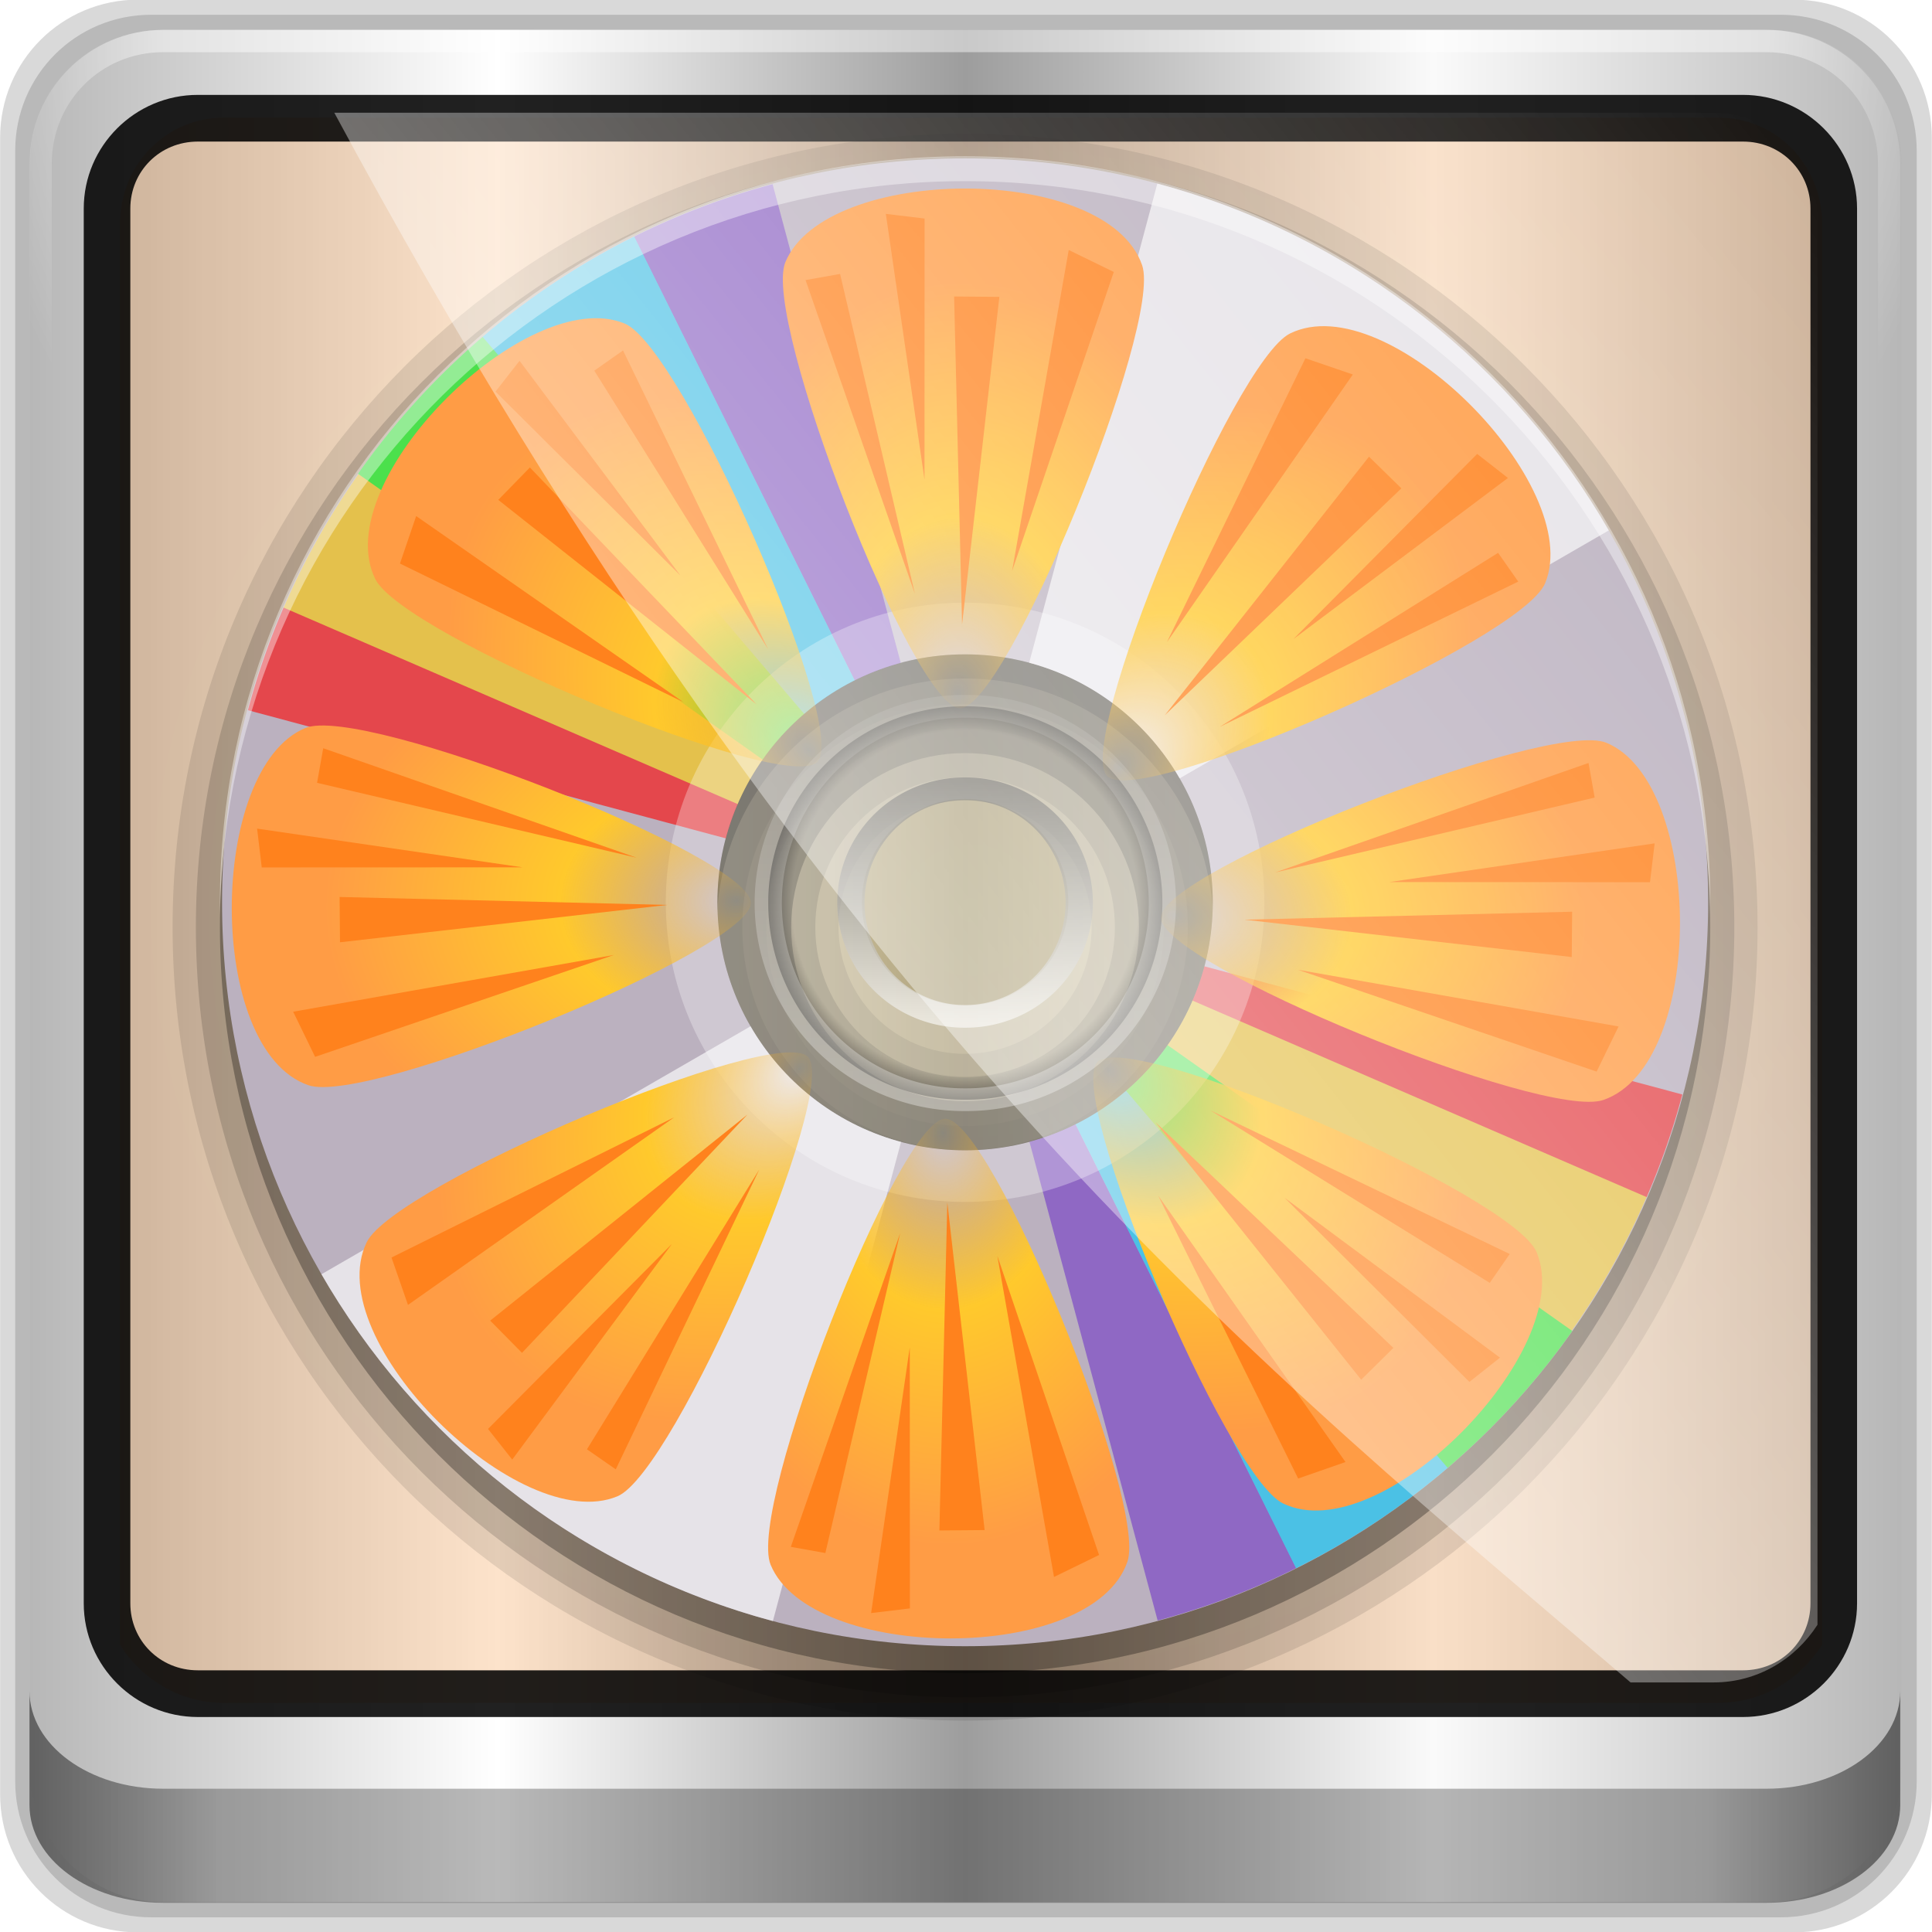 <?xml version="1.0" encoding="UTF-8" standalone="no"?>
<!-- Created with Inkscape (http://www.inkscape.org/) -->

<svg
   xmlns:dc="http://purl.org/dc/elements/1.1/"
   xmlns:cc="http://creativecommons.org/ns#"
   xmlns:rdf="http://www.w3.org/1999/02/22-rdf-syntax-ns#"
   xmlns:svg="http://www.w3.org/2000/svg"
   xmlns="http://www.w3.org/2000/svg"
   xmlns:xlink="http://www.w3.org/1999/xlink"
   xmlns:sodipodi="http://sodipodi.sourceforge.net/DTD/sodipodi-0.dtd"
   xmlns:inkscape="http://www.inkscape.org/namespaces/inkscape"
   width="96"
   height="96"
   id="svg2"
   version="1.1"
   inkscape:version="0.48.5 r10040"
   sodipodi:docname="paint.svg">
  <script
     xlink:href=""
     id="script2985" />
  <defs
     id="defs4">
    <linearGradient
       id="linearGradient8642">
      <stop
         style="stop-color:#ffadff;stop-opacity:1;"
         offset="0"
         id="stop8644" />
      <stop
         id="stop8654"
         offset="0.25"
         style="stop-color:#e581e5;stop-opacity:1;" />
      <stop
         id="stop8652"
         offset="0.5"
         style="stop-color:#f7e4f7;stop-opacity:1;" />
      <stop
         id="stop8650"
         offset="1"
         style="stop-color:#980098;stop-opacity:1;" />
    </linearGradient>
    <linearGradient
       id="linearGradient8006">
      <stop
         style="stop-color:#a45f2f;stop-opacity:1;"
         offset="0"
         id="stop8008" />
      <stop
         id="stop8016"
         offset="0.25"
         style="stop-color:#d9bb7a;stop-opacity:0.749;" />
      <stop
         id="stop8014"
         offset="0.5"
         style="stop-color:#d9bb7a;stop-opacity:1;" />
      <stop
         style="stop-color:#c25437;stop-opacity:0.534;"
         offset="1"
         id="stop8010" />
    </linearGradient>
    <linearGradient
       id="linearGradient13990">
      <stop
         style="stop-color:#003366;stop-opacity:1;"
         offset="0"
         id="stop13992" />
      <stop
         style="stop-color:#003366;stop-opacity:0;"
         offset="1"
         id="stop13994" />
    </linearGradient>
    <linearGradient
       inkscape:collect="always"
       xlink:href="#linearGradient6139-0"
       id="linearGradient4098"
       gradientUnits="userSpaceOnUse"
       gradientTransform="matrix(1.135,0,0,1.134,-40.037,-46.788)"
       x1="6"
       y1="47"
       x2="90"
       y2="47" />
    <linearGradient
       id="linearGradient6139-0">
      <stop
         id="stop6141-2"
         offset="0"
         style="stop-color:#b7b7b7;stop-opacity:1;" />
      <stop
         style="stop-color:#ffffff;stop-opacity:1;"
         offset="0.25"
         id="stop6151-0" />
      <stop
         style="stop-color:#9d9d9d;stop-opacity:1;"
         offset="0.5"
         id="stop6147-1" />
      <stop
         id="stop6149-4"
         offset="0.75"
         style="stop-color:#fafafa;stop-opacity:1;" />
      <stop
         id="stop6143-4"
         offset="1"
         style="stop-color:#b7b7b7;stop-opacity:1;" />
    </linearGradient>
    <radialGradient
       inkscape:collect="always"
       xlink:href="#linearGradient4091-0-3-0-7"
       id="radialGradient4102"
       gradientUnits="userSpaceOnUse"
       gradientTransform="matrix(-1.072,0,0,-0.875,199.464,-19.126)"
       cx="48"
       cy="-27"
       fx="48"
       fy="-27"
       r="42" />
    <linearGradient
       id="linearGradient4091-0-3-0-7">
      <stop
         style="stop-color:#ffffff;stop-opacity:1;"
         offset="0"
         id="stop4093-3-6-4-2" />
      <stop
         id="stop4099-6-1-8-3"
         offset="0.8"
         style="stop-color:#ffffff;stop-opacity:1;" />
      <stop
         style="stop-color:#ffffff;stop-opacity:0;"
         offset="1"
         id="stop4095-1-0-7-9" />
    </linearGradient>
    <linearGradient
       inkscape:collect="always"
       xlink:href="#linearGradient3832-0-6-1-1"
       id="linearGradient4104"
       gradientUnits="userSpaceOnUse"
       gradientTransform="matrix(1,0,0,0.731,200,23.097)"
       x1="-94"
       y1="82.984"
       x2="-10.188"
       y2="82.984" />
    <linearGradient
       id="linearGradient3832-0-6-1-1">
      <stop
         style="stop-color:#000000;stop-opacity:1;"
         offset="0"
         id="stop3834-6-3-7-1" />
      <stop
         id="stop3872-2-4"
         offset="0.1"
         style="stop-color:#000000;stop-opacity:0.588;" />
      <stop
         style="stop-color:#000000;stop-opacity:0.588;"
         offset="0.9"
         id="stop3844-6-2-7-6" />
      <stop
         style="stop-color:#000000;stop-opacity:1;"
         offset="1"
         id="stop3836-5-0-2-9" />
    </linearGradient>
    <filter
       id="filter3174-4"
       color-interpolation-filters="sRGB">
      <feGaussianBlur
         stdDeviation="1.71"
         id="feGaussianBlur3176-3" />
    </filter>
    <linearGradient
       gradientUnits="userSpaceOnUse"
       xlink:href="#linearGradient3873-7"
       id="linearGradient3879-8-8"
       y2="48"
       x2="80"
       y1="48"
       x1="16" />
    <linearGradient
       id="linearGradient3873-7">
      <stop
         offset="0"
         style="stop-color:#f0f0f0;stop-opacity:1"
         id="stop3875-0" />
      <stop
         offset="1"
         style="stop-color:#b4b4b4;stop-opacity:1"
         id="stop3877-20-4" />
    </linearGradient>
    <radialGradient
       gradientUnits="userSpaceOnUse"
       xlink:href="#linearGradient3674-5-0"
       id="radialGradient3682-9"
       fy="48"
       fx="48"
       r="32"
       cy="48"
       cx="48" />
    <linearGradient
       id="linearGradient3674-5-0">
      <stop
         offset="0"
         style="stop-color:#ffffff;stop-opacity:1"
         id="stop3676-0-2" />
      <stop
         offset="0.3"
         style="stop-color:#ffffff;stop-opacity:1"
         id="stop3684-9" />
      <stop
         offset="0.9"
         style="stop-color:#f0f0f0;stop-opacity:1"
         id="stop3925-8-3" />
      <stop
         offset="1"
         style="stop-color:#d2d2d2;stop-opacity:1"
         id="stop3678-8-8" />
    </linearGradient>
    <filter
       id="filter3944-7"
       color-interpolation-filters="sRGB">
      <feGaussianBlur
         stdDeviation="0.436"
         id="feGaussianBlur3946-6" />
    </filter>
    <radialGradient
       gradientUnits="userSpaceOnUse"
       xlink:href="#linearGradient3893-7"
       id="radialGradient3901-4"
       fy="46.058"
       fx="48.001"
       r="3"
       cy="46.058"
       cx="48.001" />
    <linearGradient
       id="linearGradient3893-7">
      <stop
         offset="0"
         style="stop-color:#ffffff;stop-opacity:1"
         id="stop3895-3" />
      <stop
         offset="1"
         style="stop-color:#a2a2a2;stop-opacity:1"
         id="stop3897-5" />
    </linearGradient>
    <linearGradient
       gradientTransform="matrix(0,1,-1,0,96,0)"
       gradientUnits="userSpaceOnUse"
       xlink:href="#linearGradient3899-9"
       id="linearGradient3905-4"
       y2="48"
       x2="83"
       y1="48"
       x1="13" />
    <linearGradient
       id="linearGradient3899-9">
      <stop
         offset="0"
         style="stop-color:#ffffff;stop-opacity:1"
         id="stop3901-8" />
      <stop
         offset="0.5"
         style="stop-color:#ffffff;stop-opacity:0.412"
         id="stop3981-6" />
      <stop
         offset="1"
         style="stop-color:#868686;stop-opacity:1"
         id="stop3903-5" />
    </linearGradient>
    <linearGradient
       gradientTransform="matrix(0,1,-1,0,96,0)"
       gradientUnits="userSpaceOnUse"
       xlink:href="#linearGradient3917-6-8"
       id="linearGradient3923-1-6"
       y2="48"
       x2="120"
       y1="48"
       x1="17" />
    <linearGradient
       id="linearGradient3917-6-8">
      <stop
         offset="0"
         style="stop-color:#000000;stop-opacity:1"
         id="stop3919-2" />
      <stop
         offset="1"
         style="stop-color:#000000;stop-opacity:0"
         id="stop3921-7" />
    </linearGradient>
    <linearGradient
       gradientUnits="userSpaceOnUse"
       xlink:href="#linearGradient3983-2"
       id="linearGradient3973-9"
       y2="60"
       x2="53"
       y1="60"
       x1="43" />
    <linearGradient
       id="linearGradient3983-2">
      <stop
         offset="0"
         style="stop-color:#ffffff;stop-opacity:1"
         id="stop3985-6" />
      <stop
         offset="1"
         style="stop-color:#868686;stop-opacity:1"
         id="stop3989-2" />
    </linearGradient>
    <radialGradient
       gradientUnits="userSpaceOnUse"
       xlink:href="#linearGradient3674-5-0"
       id="radialGradient3979-6"
       fy="60"
       fx="48"
       r="5"
       cy="60"
       cx="48" />
    <linearGradient
       id="linearGradient13087">
      <stop
         offset="0"
         style="stop-color:#ffffff;stop-opacity:1"
         id="stop13089" />
      <stop
         offset="0.3"
         style="stop-color:#ffffff;stop-opacity:1"
         id="stop13091" />
      <stop
         offset="0.9"
         style="stop-color:#f0f0f0;stop-opacity:1"
         id="stop13093" />
      <stop
         offset="1"
         style="stop-color:#d2d2d2;stop-opacity:1"
         id="stop13095" />
    </linearGradient>
    <clipPath
       id="clipPath2973-9">
      <rect
         style="fill:url(#linearGradient2977);fill-opacity:1;fill-rule:nonzero;stroke:none"
         id="rect2975-6"
         y="6"
         x="6"
         ry="6"
         rx="6"
         height="84"
         width="84" />
    </clipPath>
    <linearGradient
       inkscape:collect="always"
       xlink:href="#linearGradient12946"
       id="linearGradient12954"
       x1="9.078"
       y1="3.013"
       x2="56.28"
       y2="-34.779"
       gradientUnits="userSpaceOnUse" />
    <linearGradient
       inkscape:collect="always"
       id="linearGradient12946">
      <stop
         style="stop-color:#ffffff;stop-opacity:1;"
         offset="0"
         id="stop12948" />
      <stop
         style="stop-color:#ffffff;stop-opacity:0;"
         offset="1"
         id="stop12950" />
    </linearGradient>
    <linearGradient
       y2="-34.779"
       x2="56.28"
       y1="3.013"
       x1="9.078"
       gradientUnits="userSpaceOnUse"
       id="linearGradient13171"
       xlink:href="#linearGradient12946"
       inkscape:collect="always" />
    <linearGradient
       gradientTransform="scale(1.006,0.994)"
       gradientUnits="userSpaceOnUse"
       id="ButtonShadow-8"
       y2="7.017"
       x2="45.448"
       y1="92.54"
       x1="45.448">
      <stop
         offset="0"
         style="stop-color:#000000;stop-opacity:1"
         id="stop3750-74" />
      <stop
         offset="1"
         style="stop-color:#000000;stop-opacity:0.588"
         id="stop3752-52" />
    </linearGradient>
    <filter
       id="filter3174-15"
       color-interpolation-filters="sRGB">
      <feGaussianBlur
         stdDeviation="1.71"
         id="feGaussianBlur3176-51" />
    </filter>
    <linearGradient
       gradientUnits="userSpaceOnUse"
       xlink:href="#linearGradient3737-15"
       id="linearGradient3613-10"
       y2="138.661"
       x2="48"
       y1="20.221"
       x1="48" />
    <linearGradient
       id="linearGradient3737-15">
      <stop
         offset="0"
         style="stop-color:#ffffff;stop-opacity:1"
         id="stop3739-67" />
      <stop
         offset="1"
         style="stop-color:#ffffff;stop-opacity:0"
         id="stop3741-16" />
    </linearGradient>
    <clipPath
       id="clipPath3613-75">
      <rect
         style="fill:#ffffff;fill-opacity:1;fill-rule:nonzero;stroke:none"
         id="rect3615-6"
         y="6"
         x="6"
         ry="6"
         rx="6"
         height="84"
         width="84" />
    </clipPath>
    <filter
       id="filter3794-95"
       color-interpolation-filters="sRGB"
       height="1.384"
       width="1.384"
       y="-0.192"
       x="-0.192">
      <feGaussianBlur
         stdDeviation="5.28"
         id="feGaussianBlur3796-36" />
    </filter>
    <linearGradient
       x1="45.448"
       y1="92.54"
       x2="45.448"
       y2="7.017"
       id="ButtonShadow-6-9"
       gradientUnits="userSpaceOnUse"
       gradientTransform="scale(1.006,0.994)">
      <stop
         id="stop3750-5-71"
         style="stop-color:#000000;stop-opacity:1"
         offset="0" />
      <stop
         id="stop3752-6-8"
         style="stop-color:#000000;stop-opacity:0.588"
         offset="1" />
    </linearGradient>
    <filter
       color-interpolation-filters="sRGB"
       id="filter3174-4-3">
      <feGaussianBlur
         id="feGaussianBlur3176-5-8"
         stdDeviation="1.71" />
    </filter>
    <linearGradient
       gradientTransform="scale(1.006,0.994)"
       gradientUnits="userSpaceOnUse"
       xlink:href="#ButtonShadow-6-2"
       id="linearGradient4047"
       y2="7.017"
       x2="45.448"
       y1="92.54"
       x1="45.448" />
    <linearGradient
       gradientTransform="scale(1.006,0.994)"
       gradientUnits="userSpaceOnUse"
       id="ButtonShadow-6-2"
       y2="7.017"
       x2="45.448"
       y1="92.54"
       x1="45.448">
      <stop
         offset="0"
         style="stop-color:#000000;stop-opacity:1"
         id="stop3750-6" />
      <stop
         offset="1"
         style="stop-color:#000000;stop-opacity:0.588"
         id="stop3752-8" />
    </linearGradient>
    <filter
       id="filter3174-6-0"
       color-interpolation-filters="sRGB">
      <feGaussianBlur
         stdDeviation="1.71"
         id="feGaussianBlur3176-1-2" />
    </filter>
    <linearGradient
       x1="45.448"
       y1="92.54"
       x2="45.448"
       y2="7.017"
       id="ButtonShadow-3-7"
       gradientUnits="userSpaceOnUse"
       gradientTransform="scale(1.006,0.994)">
      <stop
         id="stop3750-7"
         style="stop-color:#000000;stop-opacity:1"
         offset="0" />
      <stop
         id="stop3752-45"
         style="stop-color:#000000;stop-opacity:0.588"
         offset="1" />
    </linearGradient>
    <filter
       color-interpolation-filters="sRGB"
       id="filter3174-7">
      <feGaussianBlur
         id="feGaussianBlur3176-4-4"
         stdDeviation="1.71" />
    </filter>
    <linearGradient
       x1="48"
       y1="20.221"
       x2="48"
       y2="138.661"
       id="linearGradient3613-78"
       xlink:href="#linearGradient3737-2"
       gradientUnits="userSpaceOnUse" />
    <linearGradient
       id="linearGradient3737-2">
      <stop
         id="stop3739-5"
         style="stop-color:#ffffff;stop-opacity:1"
         offset="0" />
      <stop
         id="stop3741-4-3"
         style="stop-color:#ffffff;stop-opacity:0"
         offset="1" />
    </linearGradient>
    <clipPath
       id="clipPath3613-8-2">
      <rect
         width="84"
         height="84"
         rx="6"
         ry="6"
         x="6"
         y="6"
         id="rect3615-84"
         style="fill:#ffffff;fill-opacity:1;fill-rule:nonzero;stroke:none" />
    </clipPath>
    <filter
       x="-0.192"
       y="-0.192"
       width="1.384"
       height="1.384"
       color-interpolation-filters="sRGB"
       id="filter3794-3">
      <feGaussianBlur
         id="feGaussianBlur3796-0"
         stdDeviation="5.28" />
    </filter>
    <linearGradient
       gradientTransform="scale(1.006,0.994)"
       gradientUnits="userSpaceOnUse"
       id="ButtonShadow-5-5"
       y2="7.017"
       x2="45.448"
       y1="92.54"
       x1="45.448">
      <stop
         offset="0"
         style="stop-color:#000000;stop-opacity:1"
         id="stop3750-5-7" />
      <stop
         offset="1"
         style="stop-color:#000000;stop-opacity:0.588"
         id="stop3752-4" />
    </linearGradient>
    <filter
       id="filter3174-9"
       color-interpolation-filters="sRGB">
      <feGaussianBlur
         stdDeviation="1.71"
         id="feGaussianBlur3176-3-7" />
    </filter>
    <linearGradient
       x1="45.448"
       y1="92.54"
       x2="45.448"
       y2="7.017"
       id="linearGradient4047-3"
       xlink:href="#ButtonShadow-2-5"
       gradientUnits="userSpaceOnUse"
       gradientTransform="scale(1.006,0.994)" />
    <linearGradient
       x1="45.448"
       y1="92.54"
       x2="45.448"
       y2="7.017"
       id="ButtonShadow-2-5"
       gradientUnits="userSpaceOnUse"
       gradientTransform="scale(1.006,0.994)">
      <stop
         id="stop3750-59"
         style="stop-color:#000000;stop-opacity:1"
         offset="0" />
      <stop
         id="stop3752-1-1"
         style="stop-color:#000000;stop-opacity:0.588"
         offset="1" />
    </linearGradient>
    <filter
       color-interpolation-filters="sRGB"
       id="filter3174-1-7">
      <feGaussianBlur
         id="feGaussianBlur3176-38"
         stdDeviation="1.71" />
    </filter>
    <linearGradient
       id="linearGradient3564-9">
      <stop
         id="stop3566-0"
         style="stop-color:#f0c10f;stop-opacity:1;"
         offset="0" />
      <stop
         id="stop3568-3"
         style="stop-color:#f77b08;stop-opacity:1;"
         offset="1" />
    </linearGradient>
    <linearGradient
       id="linearGradient3836-6">
      <stop
         id="stop3838-0"
         style="stop-color:#a5eaf6;stop-opacity:1"
         offset="0" />
      <stop
         id="stop3840-4"
         style="stop-color:#35d3ed;stop-opacity:0"
         offset="1" />
    </linearGradient>
    <linearGradient
       id="linearGradient3216">
      <stop
         id="stop3218"
         offset="0"
         style="stop-color:#6b6b6b;stop-opacity:1;" />
      <stop
         id="stop3220"
         offset="1"
         style="stop-color:#000000;stop-opacity:1;" />
    </linearGradient>
    <linearGradient
       id="linearGradient4807">
      <stop
         id="stop4809"
         offset="0"
         style="stop-color:#fecd74;stop-opacity:1;" />
      <stop
         id="stop4811"
         offset="1"
         style="stop-color:#c2862f;stop-opacity:0;" />
    </linearGradient>
    <linearGradient
       id="linearGradient10287">
      <stop
         id="stop10289"
         offset="0"
         style="stop-color:#e1e0e0;stop-opacity:1;" />
      <stop
         style="stop-color:#3d3d3d;stop-opacity:1;"
         offset="0.5"
         id="stop4127" />
      <stop
         id="stop10291"
         offset="1"
         style="stop-color:#828282;stop-opacity:1;" />
    </linearGradient>
    <linearGradient
       gradientTransform="scale(1.006,0.994)"
       gradientUnits="userSpaceOnUse"
       id="ButtonShadow-48"
       y2="7.017"
       x2="45.448"
       y1="92.54"
       x1="45.448">
      <stop
         offset="0"
         style="stop-color:#000000;stop-opacity:1"
         id="stop3750-123" />
      <stop
         offset="1"
         style="stop-color:#000000;stop-opacity:0.588"
         id="stop3752-03" />
    </linearGradient>
    <filter
       id="filter3174-467"
       color-interpolation-filters="sRGB">
      <feGaussianBlur
         stdDeviation="1.71"
         id="feGaussianBlur3176-00" />
    </filter>
    <linearGradient
       gradientUnits="userSpaceOnUse"
       xlink:href="#linearGradient4909"
       id="linearGradient4923"
       y2="45"
       x2="68"
       y1="45"
       x1="64" />
    <linearGradient
       id="linearGradient4909">
      <stop
         offset="0"
         style="stop-color:#ebebeb;stop-opacity:1"
         id="stop4911" />
      <stop
         offset="0.3"
         style="stop-color:#f5f5f5;stop-opacity:1"
         id="stop4917" />
      <stop
         offset="1"
         style="stop-color:#e9e9e9;stop-opacity:1"
         id="stop4913" />
    </linearGradient>
    <linearGradient
       gradientUnits="userSpaceOnUse"
       xlink:href="#linearGradient4899"
       id="linearGradient4925"
       y2="45"
       x2="68"
       y1="45"
       x1="64" />
    <linearGradient
       id="linearGradient4899">
      <stop
         offset="0"
         style="stop-color:#ff0000;stop-opacity:1"
         id="stop4901" />
      <stop
         offset="0.3"
         style="stop-color:#ff0000;stop-opacity:0.498"
         id="stop4907" />
      <stop
         offset="1"
         style="stop-color:#d90000;stop-opacity:1"
         id="stop4903" />
    </linearGradient>
    <linearGradient
       gradientUnits="userSpaceOnUse"
       xlink:href="#linearGradient3362"
       id="linearGradient4004-0"
       y2="61.922"
       x2="94.568"
       y1="61.922"
       x1="25.22" />
    <linearGradient
       id="linearGradient3362">
      <stop
         offset="0"
         style="stop-color:#4d4d4d;stop-opacity:1"
         id="stop3364" />
      <stop
         offset="1"
         style="stop-color:#ffffff;stop-opacity:1"
         id="stop3366" />
    </linearGradient>
    <radialGradient
       gradientTransform="matrix(1,0,0,0.838,0,10.06)"
       gradientUnits="userSpaceOnUse"
       xlink:href="#linearGradient3342"
       id="radialGradient4012"
       fy="61.922"
       fx="59.894"
       r="33.714"
       cy="61.922"
       cx="59.894" />
    <linearGradient
       id="linearGradient3342">
      <stop
         offset="0"
         style="stop-color:#000000;stop-opacity:0"
         id="stop3344" />
      <stop
         offset="0.85"
         style="stop-color:#000000;stop-opacity:0"
         id="stop3350" />
      <stop
         offset="1"
         style="stop-color:#000000;stop-opacity:1"
         id="stop3346" />
    </linearGradient>
    <linearGradient
       gradientUnits="userSpaceOnUse"
       xlink:href="#linearGradient3330-9"
       id="linearGradient4014-9"
       y2="61.922"
       x2="93.608"
       y1="61.922"
       x1="26.18" />
    <linearGradient
       id="linearGradient3330-9">
      <stop
         offset="0"
         style="stop-color:#ffffff;stop-opacity:0.203"
         id="stop3332-4" />
      <stop
         offset="1"
         style="stop-color:#ffffff;stop-opacity:0.68"
         id="stop3334-6" />
    </linearGradient>
    <clipPath
       id="clipPath4031">
      <path
         style="fill:#bbb1bf;fill-opacity:1;stroke:none"
         id="path4033"
         inkscape:connector-curvature="0"
         d="M 48,32 C 28.118,32 12,48.118 12,68 12,87.882 28.118,104 48,104 67.882,104 84,87.882 84,68 84,48.118 67.882,32 48,32 z m 0,24 c 6.627,0 12,5.373 12,12 0,6.627 -5.373,12 -12,12 -6.627,0 -12,-5.373 -12,-12 0,-6.627 5.373,-12 12,-12 z" />
    </clipPath>
    <filter
       id="filter4035"
       color-interpolation-filters="sRGB"
       height="1.341"
       width="1.381"
       y="-0.171"
       x="-0.19">
      <feGaussianBlur
         stdDeviation="4.948"
         id="feGaussianBlur4037" />
    </filter>
    <clipPath
       id="clipPath4187">
      <path
         style="fill:#bbb1bf;fill-opacity:1;stroke:none"
         id="path4189-3"
         inkscape:connector-curvature="0"
         d="m 48,102 c -19.882,0 -36,16.118 -36,36 0,19.882 16.118,36 36,36 19.882,0 36,-16.118 36,-36 0,-19.882 -16.118,-36 -36,-36 z m 0,24 c 6.627,0 12,5.373 12,12 0,6.627 -5.373,12 -12,12 -6.627,0 -12,-5.373 -12,-12 0,-6.627 5.373,-12 12,-12 z" />
    </clipPath>
    <filter
       id="filter4195"
       color-interpolation-filters="sRGB"
       height="1.36"
       width="1.36"
       y="-0.18"
       x="-0.18">
      <feGaussianBlur
         stdDeviation="5.216"
         id="feGaussianBlur4197" />
    </filter>
    <linearGradient
       gradientUnits="userSpaceOnUse"
       xlink:href="#linearGradient4764"
       id="linearGradient4770-5"
       y2="49"
       x2="49"
       y1="40"
       x1="44" />
    <linearGradient
       id="linearGradient4764">
      <stop
         offset="0"
         style="stop-color:#ffefe4;stop-opacity:1"
         id="stop4766" />
      <stop
         offset="1"
         style="stop-color:#ffffff;stop-opacity:0"
         id="stop4768" />
    </linearGradient>
    <linearGradient
       gradientUnits="userSpaceOnUse"
       xlink:href="#linearGradient4754"
       id="linearGradient4760"
       y2="64"
       x2="64"
       y1="48"
       x1="48" />
    <linearGradient
       id="linearGradient4754">
      <stop
         offset="0"
         style="stop-color:#d55500;stop-opacity:1"
         id="stop4756" />
      <stop
         offset="1"
         style="stop-color:#d55500;stop-opacity:0"
         id="stop4758" />
    </linearGradient>
    <radialGradient
       gradientTransform="matrix(1.62,-0.033,0.047,2.285,-31.596,-46.622)"
       gradientUnits="userSpaceOnUse"
       xlink:href="#linearGradient4857"
       id="radialGradient4853"
       fy="40.513"
       fx="48.015"
       r="8"
       cy="40.513"
       cx="48.015" />
    <linearGradient
       id="linearGradient4857">
      <stop
         offset="0"
         style="stop-color:#ffad14;stop-opacity:0"
         id="stop4859" />
      <stop
         offset="0.428"
         style="stop-color:#ffc92c;stop-opacity:1"
         id="stop4861" />
      <stop
         offset="1"
         style="stop-color:#ff9c45;stop-opacity:1"
         id="stop4863" />
    </linearGradient>
    <radialGradient
       gradientTransform="matrix(1.794,0.091,-0.116,2.282,-33.536,-52.485)"
       gradientUnits="userSpaceOnUse"
       xlink:href="#linearGradient4857"
       id="radialGradient4823"
       fy="40.609"
       fx="48.332"
       r="8"
       cy="40.609"
       cx="48.332" />
    <linearGradient
       id="linearGradient16284">
      <stop
         offset="0"
         style="stop-color:#ffad14;stop-opacity:0"
         id="stop16286" />
      <stop
         offset="0.428"
         style="stop-color:#ffc92c;stop-opacity:1"
         id="stop16288" />
      <stop
         offset="1"
         style="stop-color:#ff9c45;stop-opacity:1"
         id="stop16290" />
    </linearGradient>
    <radialGradient
       gradientTransform="matrix(1.378,0.065,-0.108,2.283,-13.623,-51.242)"
       gradientUnits="userSpaceOnUse"
       xlink:href="#linearGradient4857"
       id="radialGradient4837"
       fy="40.88"
       fx="47.715"
       r="8"
       cy="40.88"
       cx="47.715" />
    <linearGradient
       id="linearGradient16293">
      <stop
         offset="0"
         style="stop-color:#ffad14;stop-opacity:0"
         id="stop16295" />
      <stop
         offset="0.428"
         style="stop-color:#ffc92c;stop-opacity:1"
         id="stop16297" />
      <stop
         offset="1"
         style="stop-color:#ff9c45;stop-opacity:1"
         id="stop16299" />
    </linearGradient>
    <radialGradient
       gradientTransform="matrix(1.391,-0.01,0.016,2.285,-19.507,-47.747)"
       gradientUnits="userSpaceOnUse"
       xlink:href="#linearGradient4857"
       id="radialGradient4851"
       fy="40.928"
       fx="48.135"
       r="8"
       cy="40.928"
       cx="48.135" />
    <linearGradient
       id="linearGradient16302">
      <stop
         offset="0"
         style="stop-color:#ffad14;stop-opacity:0"
         id="stop16304" />
      <stop
         offset="0.428"
         style="stop-color:#ffc92c;stop-opacity:1"
         id="stop16306" />
      <stop
         offset="1"
         style="stop-color:#ff9c45;stop-opacity:1"
         id="stop16308" />
    </linearGradient>
    <linearGradient
       gradientUnits="userSpaceOnUse"
       xlink:href="#linearGradient3737-9-5"
       id="linearGradient3868"
       y2="138.661"
       x2="48"
       y1="20.221"
       x1="48" />
    <linearGradient
       id="linearGradient3737-9-5">
      <stop
         offset="0"
         style="stop-color:#ffffff;stop-opacity:1"
         id="stop3739-2-2" />
      <stop
         offset="1"
         style="stop-color:#ffffff;stop-opacity:0"
         id="stop3741-1-0" />
    </linearGradient>
    <clipPath
       id="clipPath3613-74">
      <rect
         style="fill:#ffffff;fill-opacity:1;fill-rule:nonzero;stroke:none"
         id="rect3615-59"
         y="6"
         x="6"
         ry="6"
         rx="6"
         height="84"
         width="84" />
    </clipPath>
    <filter
       id="filter3794-97"
       color-interpolation-filters="sRGB"
       height="1.384"
       width="1.384"
       y="-0.192"
       x="-0.192">
      <feGaussianBlur
         stdDeviation="5.28"
         id="feGaussianBlur3796-39" />
    </filter>
    <radialGradient
       inkscape:collect="always"
       xlink:href="#linearGradient4857"
       id="radialGradient8636"
       gradientUnits="userSpaceOnUse"
       gradientTransform="matrix(1.62,-0.033,0.047,2.285,-31.596,-46.622)"
       cx="48.015"
       cy="40.513"
       fx="48.015"
       fy="40.513"
       r="8" />
    <radialGradient
       inkscape:collect="always"
       xlink:href="#linearGradient4857"
       id="radialGradient8638"
       gradientUnits="userSpaceOnUse"
       gradientTransform="matrix(1.62,-0.033,0.047,2.285,-31.596,-46.622)"
       cx="48.015"
       cy="40.513"
       fx="48.015"
       fy="40.513"
       r="8" />
    <radialGradient
       inkscape:collect="always"
       xlink:href="#linearGradient4857"
       id="radialGradient8640"
       gradientUnits="userSpaceOnUse"
       gradientTransform="matrix(1.62,-0.033,0.047,2.285,-31.596,-46.622)"
       cx="48.015"
       cy="40.513"
       fx="48.015"
       fy="40.513"
       r="8" />
    <linearGradient
       inkscape:collect="always"
       xlink:href="#ButtonShadow-48"
       id="linearGradient8748"
       gradientUnits="userSpaceOnUse"
       gradientTransform="scale(1.006,0.994)"
       x1="45.448"
       y1="92.54"
       x2="45.448"
       y2="7.017" />
    <linearGradient
       inkscape:collect="always"
       xlink:href="#linearGradient4909"
       id="linearGradient8750"
       gradientUnits="userSpaceOnUse"
       x1="64"
       y1="45"
       x2="68"
       y2="45" />
    <linearGradient
       inkscape:collect="always"
       xlink:href="#linearGradient4899"
       id="linearGradient8752"
       gradientUnits="userSpaceOnUse"
       x1="64"
       y1="45"
       x2="68"
       y2="45" />
    <linearGradient
       inkscape:collect="always"
       xlink:href="#linearGradient3737-9-5"
       id="linearGradient8754"
       gradientUnits="userSpaceOnUse"
       x1="48"
       y1="20.221"
       x2="48"
       y2="138.661" />
    <linearGradient
       inkscape:collect="always"
       xlink:href="#linearGradient3362"
       id="linearGradient8756"
       gradientUnits="userSpaceOnUse"
       x1="25.22"
       y1="61.922"
       x2="94.568"
       y2="61.922" />
    <radialGradient
       inkscape:collect="always"
       xlink:href="#linearGradient3342"
       id="radialGradient8758"
       gradientUnits="userSpaceOnUse"
       gradientTransform="matrix(1,0,0,0.838,0,10.06)"
       cx="59.894"
       cy="61.922"
       fx="59.894"
       fy="61.922"
       r="33.714" />
    <linearGradient
       inkscape:collect="always"
       xlink:href="#linearGradient3330-9"
       id="linearGradient8760"
       gradientUnits="userSpaceOnUse"
       x1="26.18"
       y1="61.922"
       x2="93.608"
       y2="61.922" />
    <radialGradient
       inkscape:collect="always"
       xlink:href="#linearGradient4857"
       id="radialGradient8762"
       gradientUnits="userSpaceOnUse"
       gradientTransform="matrix(1.62,-0.033,0.047,2.285,-31.596,-46.622)"
       cx="48.015"
       cy="40.513"
       fx="48.015"
       fy="40.513"
       r="8" />
    <radialGradient
       inkscape:collect="always"
       xlink:href="#linearGradient4857"
       id="radialGradient8764"
       gradientUnits="userSpaceOnUse"
       gradientTransform="matrix(1.62,-0.033,0.047,2.285,-31.596,-46.622)"
       cx="48.015"
       cy="40.513"
       fx="48.015"
       fy="40.513"
       r="8" />
    <radialGradient
       inkscape:collect="always"
       xlink:href="#linearGradient4857"
       id="radialGradient8766"
       gradientUnits="userSpaceOnUse"
       gradientTransform="matrix(1.62,-0.033,0.047,2.285,-31.596,-46.622)"
       cx="48.015"
       cy="40.513"
       fx="48.015"
       fy="40.513"
       r="8" />
    <radialGradient
       inkscape:collect="always"
       xlink:href="#linearGradient4857"
       id="radialGradient8768"
       gradientUnits="userSpaceOnUse"
       gradientTransform="matrix(1.62,-0.033,0.047,2.285,-31.596,-46.622)"
       cx="48.015"
       cy="40.513"
       fx="48.015"
       fy="40.513"
       r="8" />
    <radialGradient
       inkscape:collect="always"
       xlink:href="#linearGradient4857"
       id="radialGradient8770"
       gradientUnits="userSpaceOnUse"
       gradientTransform="matrix(1.62,-0.033,0.047,2.285,-31.596,-46.622)"
       cx="48.015"
       cy="40.513"
       fx="48.015"
       fy="40.513"
       r="8" />
    <radialGradient
       inkscape:collect="always"
       xlink:href="#linearGradient3564-9"
       id="radialGradient8786"
       cx="148.278"
       cy="43.984"
       fx="148.278"
       fy="43.984"
       r="38.222"
       gradientTransform="matrix(1,0,0,0.93,0,3.078)"
       gradientUnits="userSpaceOnUse" />
  </defs>
  <sodipodi:namedview
     id="base"
     pagecolor="#ffffff"
     bordercolor="#666666"
     borderopacity="1.0"
     inkscape:pageopacity="0.0"
     inkscape:pageshadow="2"
     inkscape:zoom="2.9347153"
     inkscape:cx="2.9967395"
     inkscape:cy="118.15413"
     inkscape:current-layer="g3272"
     showgrid="true"
     inkscape:document-units="px"
     inkscape:grid-bbox="true"
     inkscape:showpageshadow="false"
     gridtolerance="1"
     guidetolerance="1"
     objecttolerance="1"
     inkscape:window-width="1280"
     inkscape:window-height="964"
     inkscape:window-x="0"
     inkscape:window-y="0"
     inkscape:window-maximized="1" />
  <g
     id="layer1"
     inkscape:label="Layer 1"
     inkscape:groupmode="layer"
     transform="translate(0,32)">
    <g
       transform="matrix(0.975,0,0,0.977,33.899,9.657)"
       id="g12958">
      <path
         inkscape:connector-curvature="0"
         id="path3315"
         d="m 55.463,-41.269 -82.003,0 c -3.786,0 -6.834,3.043 -6.834,6.823 l 0,81.88 c 0,3.78 3.048,6.823 6.834,6.823 l 82.003,0 c 3.786,0 6.834,-3.043 6.834,-6.823 l 0,-81.88 c 0,-3.78 -3.048,-6.823 -6.834,-6.823 z"
         style="opacity:0.15;fill:#000000;fill-opacity:1;fill-rule:nonzero;stroke:none;display:inline"
         transform="matrix(1.029,0,0,1.029,-0.42,-0.189)" />
      <path
         style="opacity:0.15;fill:#000000;fill-opacity:1;fill-rule:nonzero;stroke:none;display:inline"
         d="m 54.822,-40.522 -80.722,0 c -3.727,0 -6.727,2.996 -6.727,6.717 l 0,80.6 c 0,3.721 3,6.717 6.727,6.717 l 80.722,0 c 3.727,0 6.727,-2.996 6.727,-6.717 l 0,-80.6 c 0,-3.721 -3,-6.717 -6.727,-6.717 z"
         id="path4112"
         inkscape:connector-curvature="0"
         transform="matrix(1.029,0,0,1.029,-0.42,-0.189)" />
      <path
         inkscape:connector-curvature="0"
         id="rect4251-1"
         d="m 55.334,-41.119 -81.747,0 c -3.774,0 -6.812,3.034 -6.812,6.802 l 0,81.624 c 0,3.768 3.038,6.802 6.812,6.802 l 81.747,0 c 3.774,0 6.812,-3.034 6.812,-6.802 l 0,-81.624 c 0,-3.768 -3.038,-6.802 -6.812,-6.802 z"
         style="fill:url(#linearGradient4098);fill-opacity:1;fill-rule:nonzero;stroke:none;display:inline" />
      <g
         transform="matrix(1.135,0,0,1.134,-153.575,-46.221)"
         id="g3272">
        <path
           style="opacity:0.211;fill:url(#radialGradient8786);fill-opacity:1;fill-rule:nonzero;stroke:none;display:inline"
           d="m 114.717,8.437 c -2.598,0 -4.661,2.125 -4.661,4.802 l 0,19.897 0,6.722 0,37.063 c 0.998,1.564 2.701,2.611 4.661,2.611 l 3.729,0 59.664,0 3.729,0 c 1.961,0 3.663,-1.047 4.661,-2.611 l 0,-37.063 0,-6.722 0,-19.897 c 0,-2.677 -2.063,-4.802 -4.661,-4.802 z"
           id="path3400-6"
           inkscape:connector-curvature="0"
           sodipodi:nodetypes="sscccsccscccsss" />
        <path
           style="opacity:0.45;fill:url(#radialGradient4102);fill-opacity:1;fill-rule:nonzero;stroke:none;display:inline"
           d="m 112,4.5 c -3.324,0 -6,2.676 -6,6 l 0,15 1,0 0,-15 c 0,-2.787 2.213,-5 5,-5 l 72,0 c 2.787,0 5,2.213 5,5 l 0,15 1,0 0,-15 c 0,-3.324 -2.676,-6 -6,-6 l -72,0 z"
           id="path4236-5"
           inkscape:connector-curvature="0" />
        <path
           inkscape:connector-curvature="0"
           id="path4242-5"
           d="m 106,78.998 0,0.731 0,0.731 0,0.731 0,1.462 0,1.462 C 106,86.544 108.676,88.5 112,88.5 l 72,0 c 3.324,0 6,-1.956 6,-4.385 l 0,-1.462 0,-1.462 0,-0.731 0,-0.731 0,-0.731 c 0,2.429 -2.676,4.385 -6,4.385 l -72,0 c -3.324,0 -6,-1.956 -6,-4.385 z"
           style="opacity:0.47;fill:url(#linearGradient4104);fill-opacity:1;fill-rule:nonzero;stroke:none" />
        <g
           id="g8658"
           transform="matrix(1.074,0,0,1.074,73.646,90.956)">
          <g
             transform="matrix(0.903,0,0,0.903,104.645,2.242)"
             id="g10123"
             style="display:inline">
            <g
               id="layer2-62"
               style="display:none">
              <rect
                 width="86"
                 height="85"
                 rx="6"
                 ry="6"
                 x="5"
                 y="7"
                 id="rect3745-81"
                 style="opacity:0.9;fill:url(#linearGradient8748);fill-opacity:1;fill-rule:nonzero;stroke:none;filter:url(#filter3174-467)" />
            </g>
            <g
               id="layer9"
               style="display:none">
              <g
                 transform="matrix(0.952,0.306,-0.306,0.952,23.062,-19.558)"
                 id="g4919">
                <rect
                   width="4"
                   height="90"
                   x="64"
                   y="0"
                   id="rect4880"
                   style="color:#000000;fill:url(#linearGradient8750);fill-opacity:1;fill-rule:nonzero;stroke:none;stroke-width:1;marker:none;visibility:visible;display:inline;overflow:visible;enable-background:accumulate" />
                <path
                   d="m 64,0 0,6 4,-2 0,-4 -4,0 z m 4,10 -4,2 0,6 4,-2 0,-6 z m 0,12 -4,2 0,6 4,-2 0,-6 z m 0,12 -4,2 0,6 4,-2 0,-6 z m 0,12 -4,2 0,6 4,-2 0,-6 z m 0,12 -4,2 0,6 4,-2 0,-6 z m 0,12 -4,2 0,6 4,-2 0,-6 z m 0,12 -4,2 0,6 4,-2 0,-6 z"
                   inkscape:connector-curvature="0"
                   id="path4882"
                   style="fill:url(#linearGradient8752);fill-opacity:1;stroke:none" />
              </g>
            </g>
            <g
               id="layer4-4"
               style="display:none">
              <rect
                 width="66"
                 height="66"
                 rx="12"
                 ry="12"
                 x="15"
                 y="15"
                 clip-path="url(#clipPath3613-74)"
                 id="rect3171-179"
                 style="opacity:0.5;fill:url(#linearGradient8754);fill-opacity:1;fill-rule:nonzero;stroke:#ffffff;stroke-width:0.5;stroke-linecap:round;stroke-linejoin:miter;stroke-miterlimit:4;stroke-opacity:1;stroke-dasharray:none;stroke-dashoffset:0;display:inline;filter:url(#filter3794-97)" />
            </g>
            <g
               transform="matrix(-1,0,0,-1,96,96)"
               id="g8310">
              <g
                 id="g8427">
                <g
                   style="display:inline"
                   id="layer3-58"
                   transform="matrix(-1.15,0,0,-1.15,190.408,202.484)">
                  <path
                     style="opacity:0.1;color:#000000;fill:#000000;fill-opacity:1;fill-rule:nonzero;stroke:none;stroke-width:1;marker:none;visibility:visible;display:inline;overflow:visible;enable-background:accumulate"
                     id="path4686-9"
                     d="M 48,17.094 C 30.388,17.094 16.094,31.388 16.094,49 16.094,66.612 30.388,80.906 48,80.906 65.612,80.906 79.906,66.612 79.906,49 79.906,31.388 65.612,17.094 48,17.094 z m 0,26.812 c 2.825,0 5.094,2.269 5.094,5.094 0,2.825 -2.269,5.094 -5.094,5.094 -2.825,0 -5.094,-2.269 -5.094,-5.094 0,-2.825 2.269,-5.094 5.094,-5.094 z"
                     inkscape:connector-curvature="0" />
                  <path
                     style="opacity:0.15;color:#000000;fill:#000000;fill-opacity:1;fill-rule:nonzero;stroke:none;stroke-width:1;marker:none;visibility:visible;display:inline;overflow:visible;enable-background:accumulate"
                     id="path4682-6"
                     d="M 48,18.031 C 30.902,18.031 17.031,31.902 17.031,49 17.031,66.098 30.902,79.969 48,79.969 65.098,79.969 78.969,66.098 78.969,49 78.969,31.902 65.098,18.031 48,18.031 z m 0,24.938 c 3.337,0 6.031,2.694 6.031,6.031 0,3.337 -2.694,6.031 -6.031,6.031 -3.337,0 -6.031,-2.694 -6.031,-6.031 0,-3.337 2.694,-6.031 6.031,-6.031 z"
                     inkscape:connector-curvature="0" />
                  <path
                     style="opacity:0.3;color:#000000;fill:#000000;fill-opacity:1;fill-rule:nonzero;stroke:none;stroke-width:1;marker:none;visibility:visible;display:inline;overflow:visible;enable-background:accumulate"
                     id="path4675"
                     inkscape:connector-curvature="0"
                     d="M 48,19 C 31.431,19 18,32.431 18,49 18,65.569 31.431,79 48,79 64.569,79 78,65.569 78,49 78,32.431 64.569,19 48,19 z m 0,23 c 3.866,0 7,3.134 7,7 0,3.866 -3.134,7 -7,7 -3.866,0 -7,-3.134 -7,-7 0,-3.866 3.134,-7 7,-7 z" />
                  <path
                     style="opacity:0.05;color:#000000;fill:#000000;fill-opacity:1;fill-rule:nonzero;stroke:none;stroke-width:1;marker:none;visibility:visible;display:inline;overflow:visible;enable-background:accumulate"
                     id="path3736-3"
                     d="m 48,31 c -9.926,0 -18,8.074 -18,18 0,9.926 8.074,18 18,18 9.926,0 18,-8.074 18,-18 0,-9.926 -8.074,-18 -18,-18 z m 0,10 c 4.436,0 8,3.564 8,8 0,4.436 -3.564,8 -8,8 -4.436,0 -8,-3.564 -8,-8 0,-4.436 3.564,-8 8,-8 z"
                     inkscape:connector-curvature="0" />
                  <path
                     style="opacity:0.3;color:#000000;fill:#000000;fill-opacity:1;fill-rule:nonzero;stroke:none;stroke-width:1;marker:none;visibility:visible;display:inline;overflow:visible;enable-background:accumulate"
                     id="path3725-7"
                     inkscape:connector-curvature="0"
                     d="m 48,33 c -8.837,0 -16,7.163 -16,16 0,8.837 7.163,16 16,16 8.837,0 16,-7.163 16,-16 0,-8.837 -7.163,-16 -16,-16 z m 0,6 c 5.523,0 10,4.477 10,10 0,5.523 -4.477,10 -10,10 -5.523,0 -10,-4.477 -10,-10 0,-5.523 4.477,-10 10,-10 z" />
                  <path
                     style="opacity:0.1;color:#000000;fill:#000000;fill-opacity:1;fill-rule:nonzero;stroke:none;stroke-width:1;marker:none;visibility:visible;display:inline;overflow:visible;enable-background:accumulate"
                     id="path3732-7"
                     d="m 48,31.969 c -9.398,0 -17.031,7.634 -17.031,17.031 0,9.398 7.634,17.031 17.031,17.031 9.398,0 17.031,-7.634 17.031,-17.031 0,-9.398 -7.634,-17.031 -17.031,-17.031 z m 0,8.062 c 4.962,0 8.969,4.007 8.969,8.969 0,4.962 -4.007,8.969 -8.969,8.969 -4.962,0 -8.969,-4.007 -8.969,-8.969 0,-4.962 4.007,-8.969 8.969,-8.969 z"
                     inkscape:connector-curvature="0" />
                  <path
                     style="fill:#bbb1bf;fill-opacity:1;stroke:none;display:inline"
                     id="path3978"
                     inkscape:connector-curvature="0"
                     d="m 48,18.085 c -16.522,0 -29.915,13.394 -29.915,29.915 0,16.522 13.394,29.915 29.915,29.915 16.522,0 29.915,-13.394 29.915,-29.915 C 77.915,31.478 64.522,18.085 48,18.085 z m 0,19.944 c 5.507,0 9.972,4.465 9.972,9.972 0,5.507 -4.465,9.972 -9.972,9.972 -5.507,0 -9.972,-4.465 -9.972,-9.972 0,-5.507 4.465,-9.972 9.972,-9.972 z" />
                  <path
                     style="opacity:0.3;fill:#ffffff;fill-opacity:1;stroke:none;display:inline"
                     id="path3992"
                     inkscape:connector-curvature="0"
                     d="m 48,38.028 c -5.507,0 -9.972,4.465 -9.972,9.972 0,5.507 4.465,9.972 9.972,9.972 5.507,0 9.972,-4.465 9.972,-9.972 0,-5.507 -4.465,-9.972 -9.972,-9.972 z m 0,5.817 c 2.295,0 4.155,1.86 4.155,4.155 0,2.295 -1.86,4.155 -4.155,4.155 -2.295,0 -4.155,-1.86 -4.155,-4.155 0,-2.295 1.86,-4.155 4.155,-4.155 z" />
                  <path
                     style="opacity:0.6;fill:none;stroke:url(#linearGradient8756);stroke-width:6.525;stroke-linecap:round;stroke-linejoin:miter;stroke-miterlimit:4;stroke-opacity:1;stroke-dasharray:none;stroke-dashoffset:0;display:inline"
                     id="path4002"
                     transform="matrix(0,0.14,-0.168,0,58.402,39.625)"
                     d="m 92.58,61.922 a 32.686,27.208 0 1 1 -65.371,0 32.686,27.208 0 1 1 65.371,0 z"
                     inkscape:connector-curvature="0" />
                  <path
                     style="opacity:0.5;fill:url(#radialGradient8758);fill-opacity:1;fill-rule:evenodd;stroke:url(#linearGradient8760);stroke-width:3.778;stroke-linecap:round;stroke-linejoin:miter;stroke-miterlimit:4;stroke-opacity:1;stroke-dasharray:none;stroke-dashoffset:0;display:inline"
                     id="path4010"
                     transform="matrix(0,0.242,-0.29,0,65.966,33.534)"
                     d="m 92.58,61.922 a 32.686,27.208 0 1 1 -65.371,0 32.686,27.208 0 1 1 65.371,0 z"
                     inkscape:connector-curvature="0" />
                  <path
                     style="opacity:0.8;fill:#ffffff;fill-opacity:1;stroke:none;display:inline;filter:url(#filter4035)"
                     id="path4018"
                     clip-path="url(#clipPath4031)"
                     transform="matrix(0.831,0,0,0.831,8.113,-8.507)"
                     inkscape:connector-curvature="0"
                     d="M 57.312,33.219 48,68 79.188,50 C 74.414,41.731 66.535,35.69 57.312,33.219 z M 48,68 16.812,86 c 4.774,8.269 12.653,14.31 21.875,16.781 L 48,68 z" />
                  <g
                     style="opacity:0.6;display:inline;filter:url(#filter4195)"
                     id="g4175"
                     clip-path="url(#clipPath4187)"
                     transform="matrix(0.831,0,0,0.831,8.113,-66.676)">
                    <path
                       style="fill:#7137c8;fill-opacity:1;stroke:none"
                       id="path4039"
                       transform="matrix(1.506,0.869,-0.957,1.657,27.56,21.5)"
                       d="m 60.947,57.784 a 20.708,18.814 0 0 1 -2.615,2.906 L 43.689,47.386 z"
                       inkscape:connector-curvature="0" />
                    <path
                       style="fill:#00ccff;fill-opacity:1;stroke:none"
                       id="path4041"
                       transform="matrix(1.679,0.45,-0.495,1.848,-1.896,30.76)"
                       d="m 60.779,58.011 a 20.708,18.814 0 0 1 -3.384,3.479 L 43.689,47.386 z"
                       inkscape:connector-curvature="0" />
                    <path
                       style="fill:#ffcc00;fill-opacity:1;stroke:none"
                       id="path4043"
                       transform="matrix(1.738,0,-6.0266211e-8,1.913,-27.951,47.328)"
                       d="m 62.724,54.796 a 20.708,18.814 0 0 1 -2.26,3.622 L 43.689,47.386 z"
                       inkscape:connector-curvature="0" />
                    <path
                       style="fill:#ff0000;fill-opacity:1;stroke:none"
                       id="path4045"
                       transform="matrix(1.679,-0.45,0.495,1.848,-48.831,70.075)"
                       d="m 61.623,56.793 a 20.708,18.814 0 0 1 -1.699,2.273 L 43.689,47.386 z"
                       inkscape:connector-curvature="0" />
                    <path
                       style="fill:#00ff00;fill-opacity:1;stroke:none"
                       id="path4144-3"
                       transform="matrix(1.679,0.45,-0.495,1.848,-1.896,30.76)"
                       d="m 63.123,53.883 a 20.708,18.814 0 0 1 -2.37,4.162 L 43.689,47.386 z"
                       inkscape:connector-curvature="0" />
                    <path
                       style="fill:#7137c8;fill-opacity:1;stroke:none"
                       id="path4155"
                       transform="matrix(-1.506,-0.869,0.957,-1.657,68.44,254.5)"
                       d="m 60.947,57.784 a 20.708,18.814 0 0 1 -2.615,2.906 L 43.689,47.386 z"
                       inkscape:connector-curvature="0" />
                    <path
                       style="fill:#00ccff;fill-opacity:1;stroke:none"
                       id="path4157"
                       transform="matrix(-1.679,-0.45,0.495,-1.848,97.896,245.24)"
                       d="m 60.779,58.011 a 20.708,18.814 0 0 1 -3.384,3.479 L 43.689,47.386 z"
                       inkscape:connector-curvature="0" />
                    <path
                       style="fill:#ffcc00;fill-opacity:1;stroke:none"
                       id="path4159-1"
                       transform="matrix(-1.738,0,6.0266211e-8,-1.913,123.951,228.672)"
                       d="m 62.724,54.796 a 20.708,18.814 0 0 1 -2.26,3.622 L 43.689,47.386 z"
                       inkscape:connector-curvature="0" />
                    <path
                       style="fill:#ff0000;fill-opacity:1;stroke:none"
                       id="path4161"
                       transform="matrix(-1.679,0.45,-0.495,-1.848,144.831,205.925)"
                       d="m 61.623,56.793 a 20.708,18.814 0 0 1 -1.699,2.273 L 43.689,47.386 z"
                       inkscape:connector-curvature="0" />
                    <path
                       style="fill:#00ff00;fill-opacity:1;stroke:none"
                       id="path4163"
                       transform="matrix(-1.679,-0.45,0.495,-1.848,97.896,245.24)"
                       d="m 63.123,53.883 a 20.708,18.814 0 0 1 -2.37,4.162 L 43.689,47.386 z"
                       inkscape:connector-curvature="0" />
                  </g>
                  <path
                     style="opacity:0.3;fill:#ffffff;fill-opacity:1;stroke:none;display:inline"
                     id="path3986"
                     inkscape:connector-curvature="0"
                     d="m 48,35.951 c -6.655,0 -12.049,5.395 -12.049,12.049 0,6.655 5.395,12.049 12.049,12.049 6.655,0 12.049,-5.395 12.049,-12.049 0,-6.655 -5.395,-12.049 -12.049,-12.049 z m 0,2.077 c 5.507,0 9.972,4.465 9.972,9.972 0,5.507 -4.465,9.972 -9.972,9.972 -5.507,0 -9.972,-4.465 -9.972,-9.972 0,-5.507 4.465,-9.972 9.972,-9.972 z" />
                  <path
                     style="opacity:0.4;color:#000000;fill:#ffffff;fill-opacity:1;fill-rule:nonzero;stroke:none;stroke-width:1;marker:none;visibility:visible;display:inline;overflow:visible;enable-background:accumulate"
                     id="path3753"
                     inkscape:connector-curvature="0"
                     d="m 48,18 c -16.569,0 -30,13.431 -30,30 0,0.169 -0.003,0.332 0,0.5 C 18.27,32.165 31.6,19 48,19 64.4,19 77.73,32.165 78,48.5 78.003,48.332 78,48.169 78,48 78,31.431 64.569,18 48,18 z" />
                </g>
                <g
                   id="g8555">
                  <g
                     id="g8316"
                     transform="matrix(1.045,-0.009,0.009,1.045,85.574,90.683)">
                    <path
                       style="color:#000000;fill:url(#radialGradient8762);fill-opacity:1;fill-rule:nonzero;stroke:none;stroke-width:1;marker:none;visibility:visible;display:inline;overflow:visible;enable-background:accumulate"
                       id="path8318"
                       inkscape:connector-curvature="0"
                       d="m 47.991,45 c -2.055,0 -8.836,-17.041 -7.904,-19.673 1.608,-4.54 14.054,-4.331 15.807,0 C 56.928,27.88 50.046,45 47.991,45 z" />
                    <path
                       style="fill:#ff821d;fill-opacity:1;stroke:none"
                       id="path8320"
                       inkscape:connector-curvature="0"
                       d="M 45.732,38.907 41.34,25.636 43.345,24.681 45.732,38.907 z" />
                    <path
                       style="fill:#ff821d;fill-opacity:1;stroke:none"
                       id="path8322"
                       inkscape:connector-curvature="0"
                       d="m 47.928,41.294 -1.528,-14.512 2.005,0 -0.477,14.512 z" />
                    <path
                       style="fill:#ff821d;fill-opacity:1;stroke:none"
                       id="path8324"
                       inkscape:connector-curvature="0"
                       d="m 49.742,23.344 -0.095,11.552 1.814,-11.743 -1.719,0.191 z" />
                    <path
                       style="fill:#ff821d;fill-opacity:1;stroke:none"
                       id="path8326"
                       inkscape:connector-curvature="0"
                       d="m 53.465,25.827 -3.437,14.13 4.965,-13.844 -1.528,-0.286 z" />
                  </g>
                  <g
                     transform="matrix(1.045,0.009,0.009,-1.045,84.892,202.851)"
                     id="g8495">
                    <path
                       d="m 47.991,45 c -2.055,0 -8.836,-17.041 -7.904,-19.673 1.608,-4.54 14.054,-4.331 15.807,0 C 56.928,27.88 50.046,45 47.991,45 z"
                       inkscape:connector-curvature="0"
                       id="path8497"
                       style="color:#000000;fill:url(#radialGradient8764);fill-opacity:1;fill-rule:nonzero;stroke:none;stroke-width:1;marker:none;visibility:visible;display:inline;overflow:visible;enable-background:accumulate" />
                    <path
                       d="M 45.732,38.907 41.34,25.636 43.345,24.681 45.732,38.907 z"
                       inkscape:connector-curvature="0"
                       id="path8499"
                       style="fill:#ff821d;fill-opacity:1;stroke:none" />
                    <path
                       d="m 47.928,41.294 -1.528,-14.512 2.005,0 -0.477,14.512 z"
                       inkscape:connector-curvature="0"
                       id="path8501"
                       style="fill:#ff821d;fill-opacity:1;stroke:none" />
                    <path
                       d="m 49.742,23.344 -0.095,11.552 1.814,-11.743 -1.719,0.191 z"
                       inkscape:connector-curvature="0"
                       id="path8503"
                       style="fill:#ff821d;fill-opacity:1;stroke:none" />
                    <path
                       d="m 53.465,25.827 -3.437,14.13 4.965,-13.844 -1.528,-0.286 z"
                       inkscape:connector-curvature="0"
                       id="path8505"
                       style="fill:#ff821d;fill-opacity:1;stroke:none" />
                  </g>
                  <g
                     id="g8537"
                     transform="matrix(0,1,-1,0,282.402,11.132)">
                    <g
                       id="g8509"
                       transform="matrix(1.045,-0.009,0.009,1.045,85.574,90.683)">
                      <path
                         style="color:#000000;fill:url(#radialGradient8766);fill-opacity:1;fill-rule:nonzero;stroke:none;stroke-width:1;marker:none;visibility:visible;display:inline;overflow:visible;enable-background:accumulate"
                         id="path8511"
                         inkscape:connector-curvature="0"
                         d="m 47.991,45 c -2.055,0 -8.836,-17.041 -7.904,-19.673 1.608,-4.54 14.054,-4.331 15.807,0 C 56.928,27.88 50.046,45 47.991,45 z" />
                      <path
                         style="fill:#ff821d;fill-opacity:1;stroke:none"
                         id="path8513"
                         inkscape:connector-curvature="0"
                         d="M 45.732,38.907 41.34,25.636 43.345,24.681 45.732,38.907 z" />
                      <path
                         style="fill:#ff821d;fill-opacity:1;stroke:none"
                         id="path8515"
                         inkscape:connector-curvature="0"
                         d="m 47.928,41.294 -1.528,-14.512 2.005,0 -0.477,14.512 z" />
                      <path
                         style="fill:#ff821d;fill-opacity:1;stroke:none"
                         id="path8517"
                         inkscape:connector-curvature="0"
                         d="m 49.742,23.344 -0.095,11.552 1.814,-11.743 -1.719,0.191 z" />
                      <path
                         style="fill:#ff821d;fill-opacity:1;stroke:none"
                         id="path8519"
                         inkscape:connector-curvature="0"
                         d="m 53.465,25.827 -3.437,14.13 4.965,-13.844 -1.528,-0.286 z" />
                    </g>
                    <g
                       transform="matrix(1.045,0.009,0.009,-1.045,84.892,202.851)"
                       id="g8521">
                      <path
                         d="m 47.991,45 c -2.055,0 -8.836,-17.041 -7.904,-19.673 1.608,-4.54 14.054,-4.331 15.807,0 C 56.928,27.88 50.046,45 47.991,45 z"
                         inkscape:connector-curvature="0"
                         id="path8523"
                         style="color:#000000;fill:url(#radialGradient8768);fill-opacity:1;fill-rule:nonzero;stroke:none;stroke-width:1;marker:none;visibility:visible;display:inline;overflow:visible;enable-background:accumulate" />
                      <path
                         d="M 45.732,38.907 41.34,25.636 43.345,24.681 45.732,38.907 z"
                         inkscape:connector-curvature="0"
                         id="path8525"
                         style="fill:#ff821d;fill-opacity:1;stroke:none" />
                      <path
                         d="m 47.928,41.294 -1.528,-14.512 2.005,0 -0.477,14.512 z"
                         inkscape:connector-curvature="0"
                         id="path8527"
                         style="fill:#ff821d;fill-opacity:1;stroke:none" />
                      <path
                         d="m 49.742,23.344 -0.095,11.552 1.814,-11.743 -1.719,0.191 z"
                         inkscape:connector-curvature="0"
                         id="path8529"
                         style="fill:#ff821d;fill-opacity:1;stroke:none" />
                      <path
                         d="m 53.465,25.827 -3.437,14.13 4.965,-13.844 -1.528,-0.286 z"
                         inkscape:connector-curvature="0"
                         id="path8531"
                         style="fill:#ff821d;fill-opacity:1;stroke:none" />
                    </g>
                  </g>
                </g>
                <g
                   transform="matrix(-0.705,0.709,-0.709,-0.705,335.346,154.041)"
                   id="g8582">
                  <g
                     transform="matrix(1.045,-0.009,0.009,1.045,85.574,90.683)"
                     id="g8584">
                    <path
                       d="m 47.991,45 c -2.055,0 -8.836,-17.041 -7.904,-19.673 1.608,-4.54 14.054,-4.331 15.807,0 C 56.928,27.88 50.046,45 47.991,45 z"
                       inkscape:connector-curvature="0"
                       id="path8586"
                       style="color:#000000;fill:url(#radialGradient8770);fill-opacity:1;fill-rule:nonzero;stroke:none;stroke-width:1;marker:none;visibility:visible;display:inline;overflow:visible;enable-background:accumulate" />
                    <path
                       d="M 45.732,38.907 41.34,25.636 43.345,24.681 45.732,38.907 z"
                       inkscape:connector-curvature="0"
                       id="path8588"
                       style="fill:#ff821d;fill-opacity:1;stroke:none" />
                    <path
                       d="m 47.928,41.294 -1.528,-14.512 2.005,0 -0.477,14.512 z"
                       inkscape:connector-curvature="0"
                       id="path8590"
                       style="fill:#ff821d;fill-opacity:1;stroke:none" />
                    <path
                       d="m 49.742,23.344 -0.095,11.552 1.814,-11.743 -1.719,0.191 z"
                       inkscape:connector-curvature="0"
                       id="path8592"
                       style="fill:#ff821d;fill-opacity:1;stroke:none" />
                    <path
                       d="m 53.465,25.827 -3.437,14.13 4.965,-13.844 -1.528,-0.286 z"
                       inkscape:connector-curvature="0"
                       id="path8594"
                       style="fill:#ff821d;fill-opacity:1;stroke:none" />
                  </g>
                  <g
                     id="g8596"
                     transform="matrix(1.045,0.009,0.009,-1.045,84.892,202.851)">
                    <path
                       style="color:#000000;fill:url(#radialGradient8636);fill-opacity:1;fill-rule:nonzero;stroke:none;stroke-width:1;marker:none;visibility:visible;display:inline;overflow:visible;enable-background:accumulate"
                       id="path8598"
                       inkscape:connector-curvature="0"
                       d="m 47.991,45 c -2.055,0 -8.836,-17.041 -7.904,-19.673 1.608,-4.54 14.054,-4.331 15.807,0 C 56.928,27.88 50.046,45 47.991,45 z" />
                    <path
                       style="fill:#ff821d;fill-opacity:1;stroke:none"
                       id="path8600"
                       inkscape:connector-curvature="0"
                       d="M 45.732,38.907 41.34,25.636 43.345,24.681 45.732,38.907 z" />
                    <path
                       style="fill:#ff821d;fill-opacity:1;stroke:none"
                       id="path8602"
                       inkscape:connector-curvature="0"
                       d="m 47.928,41.294 -1.528,-14.512 2.005,0 -0.477,14.512 z" />
                    <path
                       style="fill:#ff821d;fill-opacity:1;stroke:none"
                       id="path8604"
                       inkscape:connector-curvature="0"
                       d="m 49.742,23.344 -0.095,11.552 1.814,-11.743 -1.719,0.191 z" />
                    <path
                       style="fill:#ff821d;fill-opacity:1;stroke:none"
                       id="path8606"
                       inkscape:connector-curvature="0"
                       d="m 53.465,25.827 -3.437,14.13 4.965,-13.844 -1.528,-0.286 z" />
                  </g>
                  <g
                     transform="matrix(0,1,-1,0,282.402,11.132)"
                     id="g8608">
                    <g
                       transform="matrix(1.045,-0.009,0.009,1.045,85.574,90.683)"
                       id="g8610">
                      <path
                         d="m 47.991,45 c -2.055,0 -8.836,-17.041 -7.904,-19.673 1.608,-4.54 14.054,-4.331 15.807,0 C 56.928,27.88 50.046,45 47.991,45 z"
                         inkscape:connector-curvature="0"
                         id="path8612"
                         style="color:#000000;fill:url(#radialGradient8638);fill-opacity:1;fill-rule:nonzero;stroke:none;stroke-width:1;marker:none;visibility:visible;display:inline;overflow:visible;enable-background:accumulate" />
                      <path
                         d="M 45.732,38.907 41.34,25.636 43.345,24.681 45.732,38.907 z"
                         inkscape:connector-curvature="0"
                         id="path8614"
                         style="fill:#ff821d;fill-opacity:1;stroke:none" />
                      <path
                         d="m 47.928,41.294 -1.528,-14.512 2.005,0 -0.477,14.512 z"
                         inkscape:connector-curvature="0"
                         id="path8616"
                         style="fill:#ff821d;fill-opacity:1;stroke:none" />
                      <path
                         d="m 49.742,23.344 -0.095,11.552 1.814,-11.743 -1.719,0.191 z"
                         inkscape:connector-curvature="0"
                         id="path8618"
                         style="fill:#ff821d;fill-opacity:1;stroke:none" />
                      <path
                         d="m 53.465,25.827 -3.437,14.13 4.965,-13.844 -1.528,-0.286 z"
                         inkscape:connector-curvature="0"
                         id="path8620"
                         style="fill:#ff821d;fill-opacity:1;stroke:none" />
                    </g>
                    <g
                       id="g8622"
                       transform="matrix(1.045,0.009,0.009,-1.045,84.892,202.851)">
                      <path
                         style="color:#000000;fill:url(#radialGradient8640);fill-opacity:1;fill-rule:nonzero;stroke:none;stroke-width:1;marker:none;visibility:visible;display:inline;overflow:visible;enable-background:accumulate"
                         id="path8624"
                         inkscape:connector-curvature="0"
                         d="m 47.991,45 c -2.055,0 -8.836,-17.041 -7.904,-19.673 1.608,-4.54 14.054,-4.331 15.807,0 C 56.928,27.88 50.046,45 47.991,45 z" />
                      <path
                         style="fill:#ff821d;fill-opacity:1;stroke:none"
                         id="path8626"
                         inkscape:connector-curvature="0"
                         d="M 45.732,38.907 41.34,25.636 43.345,24.681 45.732,38.907 z" />
                      <path
                         style="fill:#ff821d;fill-opacity:1;stroke:none"
                         id="path8628"
                         inkscape:connector-curvature="0"
                         d="m 47.928,41.294 -1.528,-14.512 2.005,0 -0.477,14.512 z" />
                      <path
                         style="fill:#ff821d;fill-opacity:1;stroke:none"
                         id="path8630"
                         inkscape:connector-curvature="0"
                         d="m 49.742,23.344 -0.095,11.552 1.814,-11.743 -1.719,0.191 z" />
                      <path
                         style="fill:#ff821d;fill-opacity:1;stroke:none"
                         id="path8632"
                         inkscape:connector-curvature="0"
                         d="m 53.465,25.827 -3.437,14.13 4.965,-13.844 -1.528,-0.286 z" />
                    </g>
                  </g>
                </g>
              </g>
            </g>
          </g>
        </g>
      </g>
      <path
         style="font-size:medium;font-style:normal;font-variant:normal;font-weight:normal;font-stretch:normal;text-indent:0;text-align:start;text-decoration:none;line-height:normal;letter-spacing:normal;word-spacing:normal;text-transform:none;direction:ltr;block-progression:tb;writing-mode:lr-tb;text-anchor:start;baseline-shift:baseline;color:#000000;fill:#000000;fill-opacity:0.871;stroke:none;stroke-width:2.376;marker:none;visibility:visible;display:inline;overflow:visible;enable-background:accumulate;font-family:Sans;-inkscape-font-specification:Sans"
         d="m -24.688,-37.812 c -3.196,0 -5.812,2.6 -5.812,5.781 l 0,70.938 c 0,3.181 2.616,5.781 5.812,5.781 l 78.75,0 c 3.196,0 5.812,-2.6 5.812,-5.781 l 0,-70.938 c 0,-3.181 -2.616,-5.781 -5.812,-5.781 l -78.75,0 z m 0,2.375 78.75,0 c 1.936,0 3.438,1.516 3.438,3.406 l 0,70.938 c 0,1.891 -1.501,3.406 -3.438,3.406 l -78.75,0 c -1.936,0 -3.438,-1.516 -3.438,-3.406 l 0,-70.938 c 0,-1.891 1.501,-3.406 3.438,-3.406 z"
         id="path4989"
         inkscape:connector-curvature="0" />
      <path
         sodipodi:nodetypes="cscccsscc"
         inkscape:connector-curvature="0"
         id="path12926"
         d="m 48.331,42.929 4.234,0 c 2.226,0 4.159,-1.175 5.292,-2.932 l 0,-41.618 0,-7.549 0,-22.342 c 0,-3.006 -2.342,-5.392 -5.292,-5.392 l -70.296,0 C 7.632,10.087 30.391,27.576 48.331,42.929 z"
         style="opacity:0.399;fill:url(#linearGradient13171);fill-opacity:1;fill-rule:nonzero;stroke:none;display:inline" />
    </g>
  </g>
</svg>
